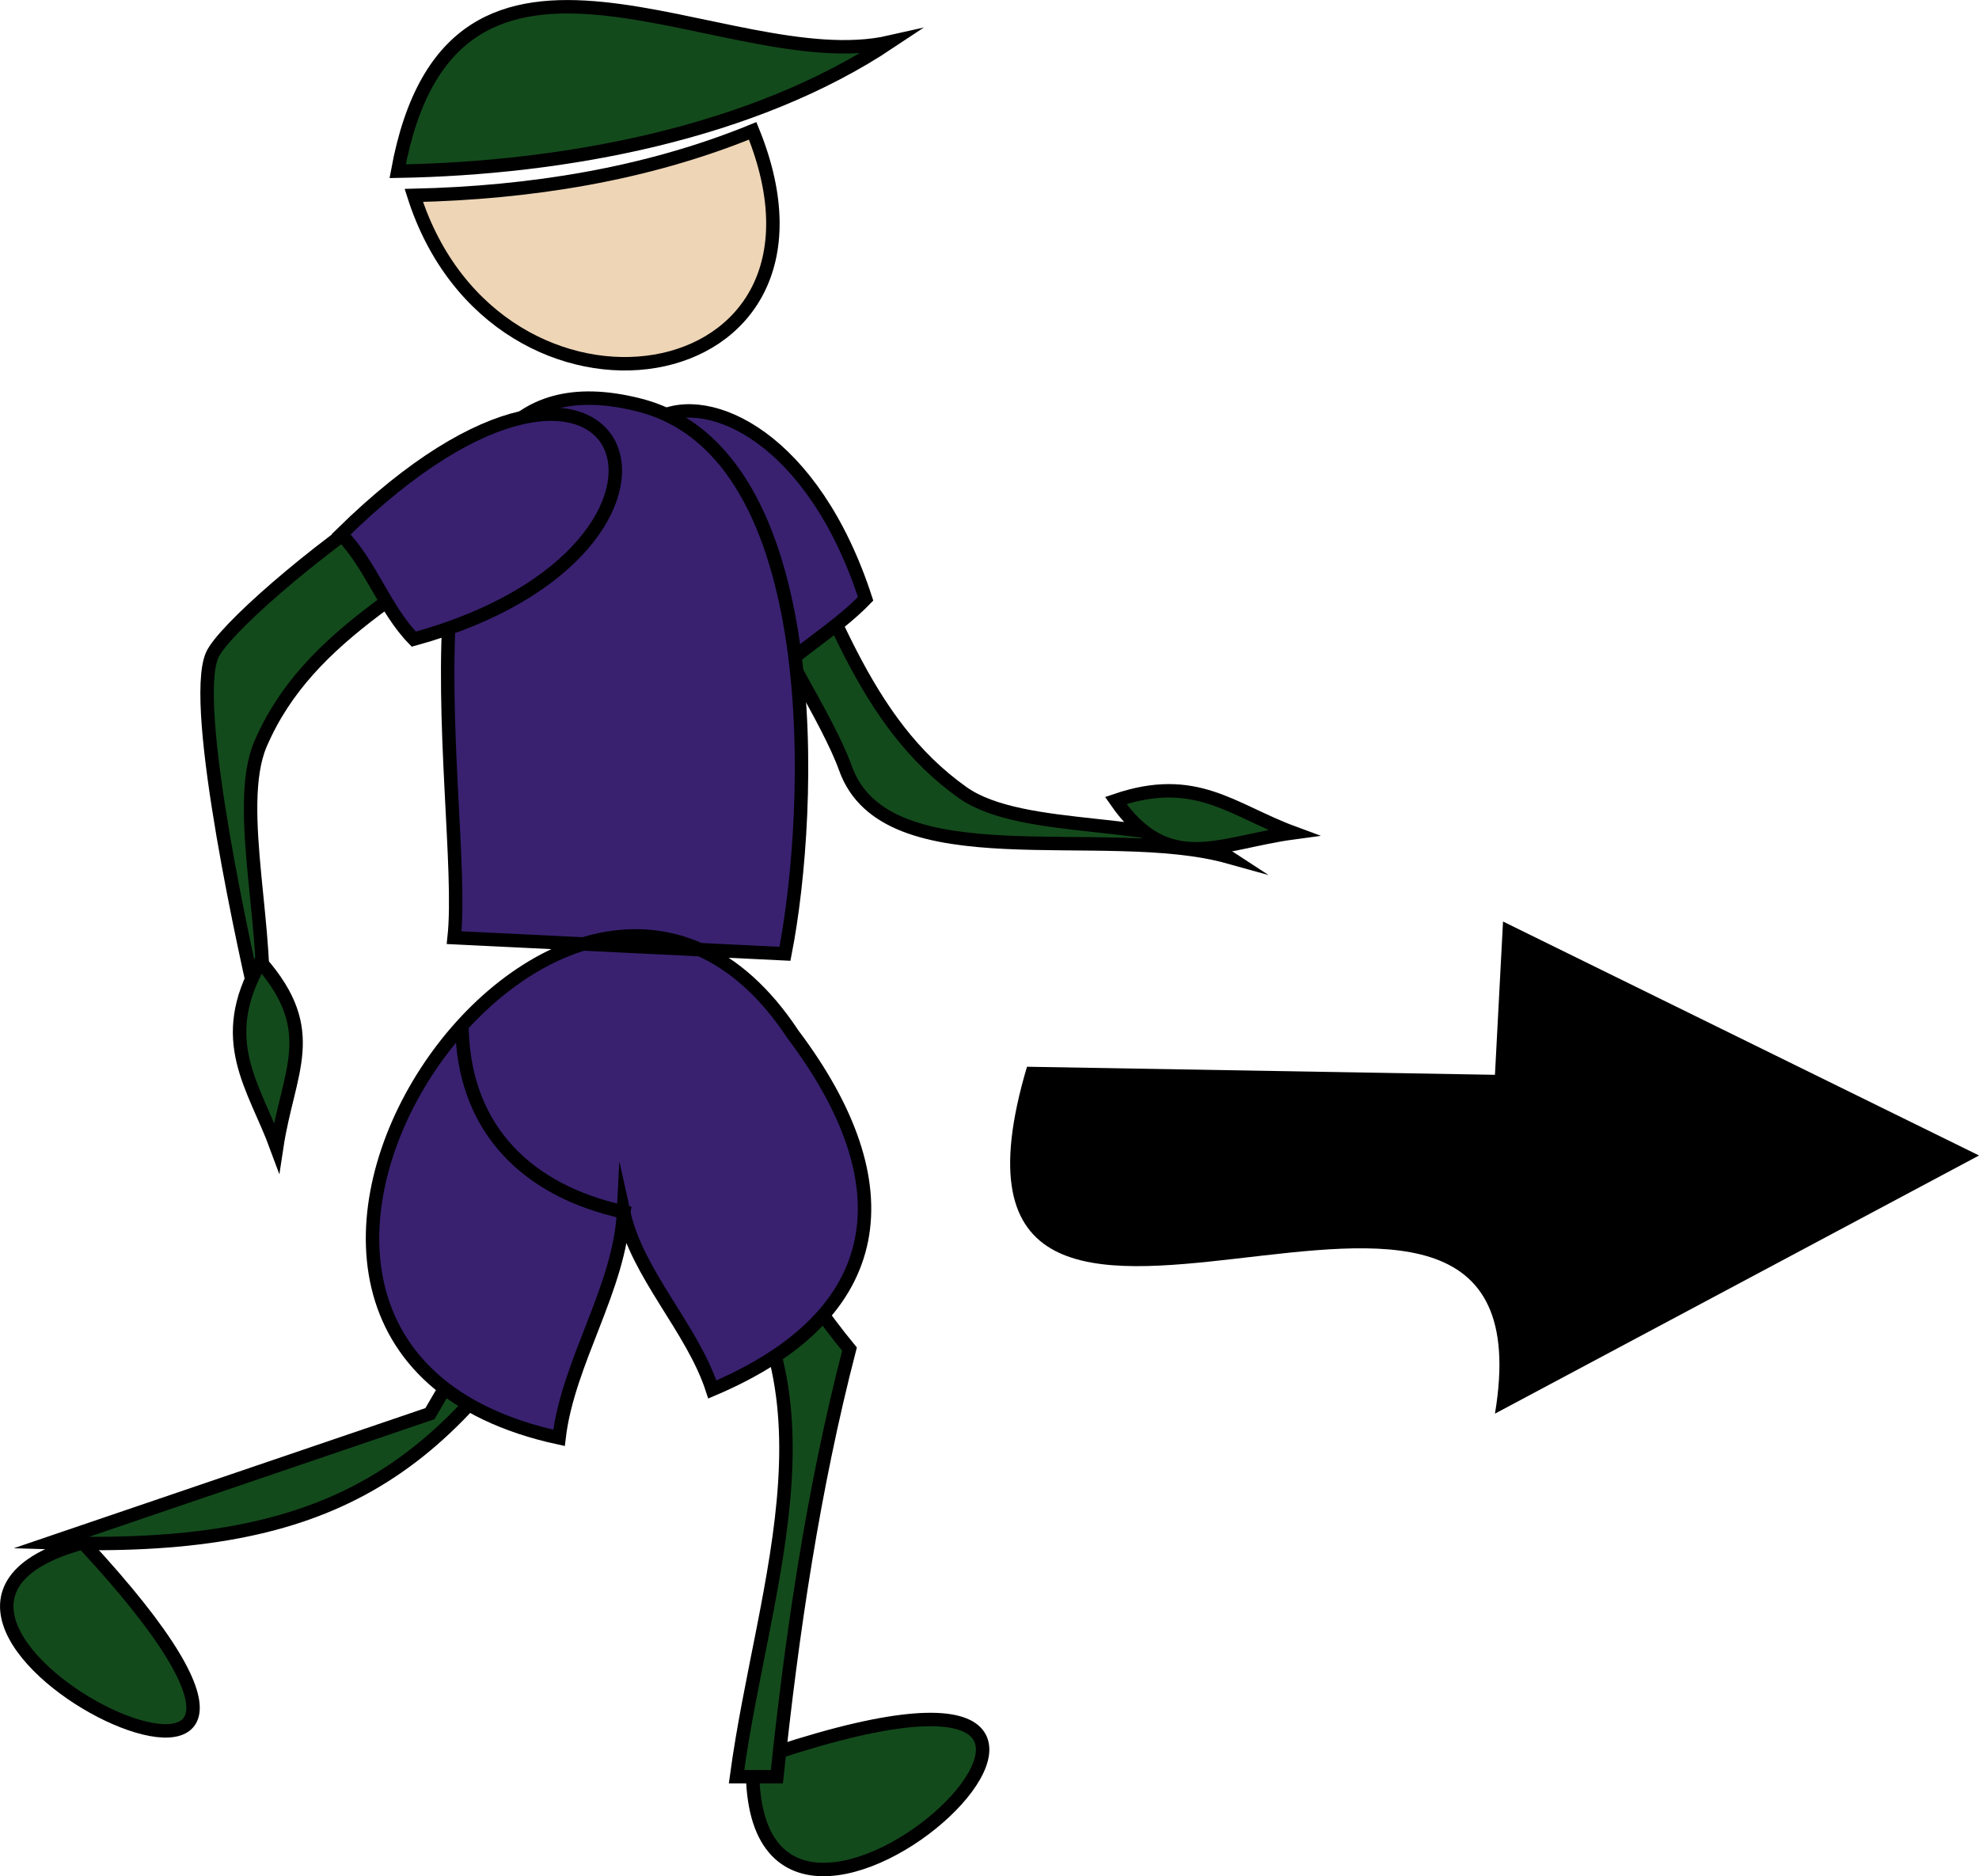 <svg xmlns="http://www.w3.org/2000/svg" xmlns:xlink="http://www.w3.org/1999/xlink" version="1.1" id="Layer_1" x="0px" y="0px" enable-background="new 0 0 822.05 841.89" xml:space="preserve" viewBox="318.16 335.85 183.96 174.41">
<path fill-rule="evenodd" clip-rule="evenodd" fill="#134A1C" stroke="#000000" stroke-width="1.25" stroke-linecap="square" stroke-miterlimit="10" d="  M388.875,378.015c6.458,14.072,9.52,24.925,18.75,31.5c5.645,4.021,18.893,2.161,24.75,6c-11.588-3.229-31.847,2.328-35.625-8.25  C393.62,398.5,376.095,375.362,388.875,378.015z"/>
<path fill-rule="evenodd" clip-rule="evenodd" fill="#134A1C" stroke="#000000" stroke-width="1.25" stroke-linecap="square" stroke-miterlimit="10" d="  M438.375,413.265c-6.835,0.918-11.622,4.04-16.5-3C429.326,407.721,432.679,411.16,438.375,413.265z"/>
<path fill-rule="evenodd" clip-rule="evenodd" fill="#392170" stroke="#000000" stroke-width="1.25" stroke-linecap="square" stroke-miterlimit="10" d="  M398.625,391.515c-9.724-29.947-38.742-17.344-9,7.5C392.404,396.277,395.945,394.289,398.625,391.515z"/>
<path fill-rule="evenodd" clip-rule="evenodd" fill="#134A1C" stroke="#000000" stroke-width="1.25" stroke-linecap="square" stroke-miterlimit="10" d="  M388.125,499.515C436.677,482.597,387.207,529.153,388.125,499.515L388.125,499.515z"/>
<path fill-rule="evenodd" clip-rule="evenodd" fill="#134A1C" stroke="#000000" stroke-width="1.25" stroke-linecap="square" stroke-miterlimit="10" d="  M358.125,467.265c10.776-18.746,37.59-55.299,12.75-13.5c-11.718,19.719-22.952,26.348-48,25.5  C334.625,475.265,346.375,471.265,358.125,467.265z"/>
<path fill-rule="evenodd" clip-rule="evenodd" fill="#134A1C" stroke="#000000" stroke-width="1.25" stroke-linecap="square" stroke-miterlimit="10" d="  M325.875,479.265C358.85,514.746,299.194,486.439,325.875,479.265L325.875,479.265z"/>
<path fill-rule="evenodd" clip-rule="evenodd" fill="#134A1C" stroke="#000000" stroke-width="1.25" stroke-linecap="square" stroke-miterlimit="10" d="  M397.125,461.265c-3.366,12.987-5.343,26.37-6.75,39.75c-1.25,0-2.5,0-3.75,0c2.464-18.304,10.754-37.281-3.75-51.75  C390.521,450.407,392.075,455.147,397.125,461.265z"/>
<path fill-rule="evenodd" clip-rule="evenodd" fill="#392170" stroke="#000000" stroke-width="1.25" stroke-linecap="square" stroke-miterlimit="10" d="  M391.125,424.515c2.618-13.337,3.937-46.521-13.5-51c-25.215-6.476-15.886,36.961-17.25,49.5  C370.625,423.515,380.875,424.015,391.125,424.515z M391.875,432.015c-20.958-31.789-62.718,28.609-21.75,37.5  c0.829-7.073,5.65-13.909,6-21c1.276,5.821,6.4,10.806,8.25,16.5C400.933,457.997,402.312,445.874,391.875,432.015z"/>
<path fill-rule="evenodd" clip-rule="evenodd" fill="#EED5B6" stroke="#000000" stroke-width="1.25" stroke-linecap="square" stroke-miterlimit="10" d="  M388.125,348.015c10.165,24.982-23.817,30.125-31.5,6C367.372,353.767,378.172,352.083,388.125,348.015z"/>
<path fill-rule="evenodd" clip-rule="evenodd" fill="#134A1C" stroke="#000000" stroke-width="1.25" stroke-linecap="square" stroke-miterlimit="10" d="  M355.125,351.765c15.559-0.266,33.067-3.547,45.75-12C385.629,343.225,360.215,324.017,355.125,351.765z"/>
<path fill-rule="evenodd" clip-rule="evenodd" fill="#134A1C" stroke="#000000" stroke-width="1.25" stroke-linecap="square" stroke-miterlimit="10" d="  M369.375,381.015c-11.92,9.155-22.484,13.489-27,24c-2.54,5.911,1.09,18.302,0,25.5c-1.212-5.172-6.555-28.975-4.5-33.75  C339.815,392.256,371.485,367.124,369.375,381.015z"/>
<path fill-rule="evenodd" clip-rule="evenodd" fill="#134A1C" stroke="#000000" stroke-width="1.25" stroke-linecap="square" stroke-miterlimit="10" d="  M343.875,442.515c-2.088-5.678-5.706-9.927-1.5-17.25C348.039,431.735,344.948,435.398,343.875,442.515z"/>
<path fill-rule="evenodd" clip-rule="evenodd" fill="#392170" stroke="#000000" stroke-width="1.25" stroke-linecap="square" stroke-miterlimit="10" d="  M356.625,395.265c30.769-8.428,20.156-36.209-6.75-9.75C352.679,388.419,353.9,392.469,356.625,395.265z"/>
<path fill-rule="evenodd" clip-rule="evenodd" fill="#392170" d="M361.125,432.015c3.349,8.245,3.851,14.045,15,16.5  C371.167,443.061,366.552,436.993,361.125,432.015z"/>
<path fill="none" stroke="#000000" stroke-width="1.25" stroke-linecap="square" stroke-miterlimit="10" d="M361.125,432.015  c0.414,8.831,5.983,14.515,15,16.5"/>
<path fill-rule="evenodd" clip-rule="evenodd" d="M457.125,435.765c-14.5-0.25-29-0.5-43.5-0.75  c-12.043,40.568,49.523-3.762,43.5,32.25c15-8,30-16,45-24c-14.75-7.25-29.5-14.5-44.25-21.75  C457.625,426.265,457.375,431.015,457.125,435.765z"/>
</svg>